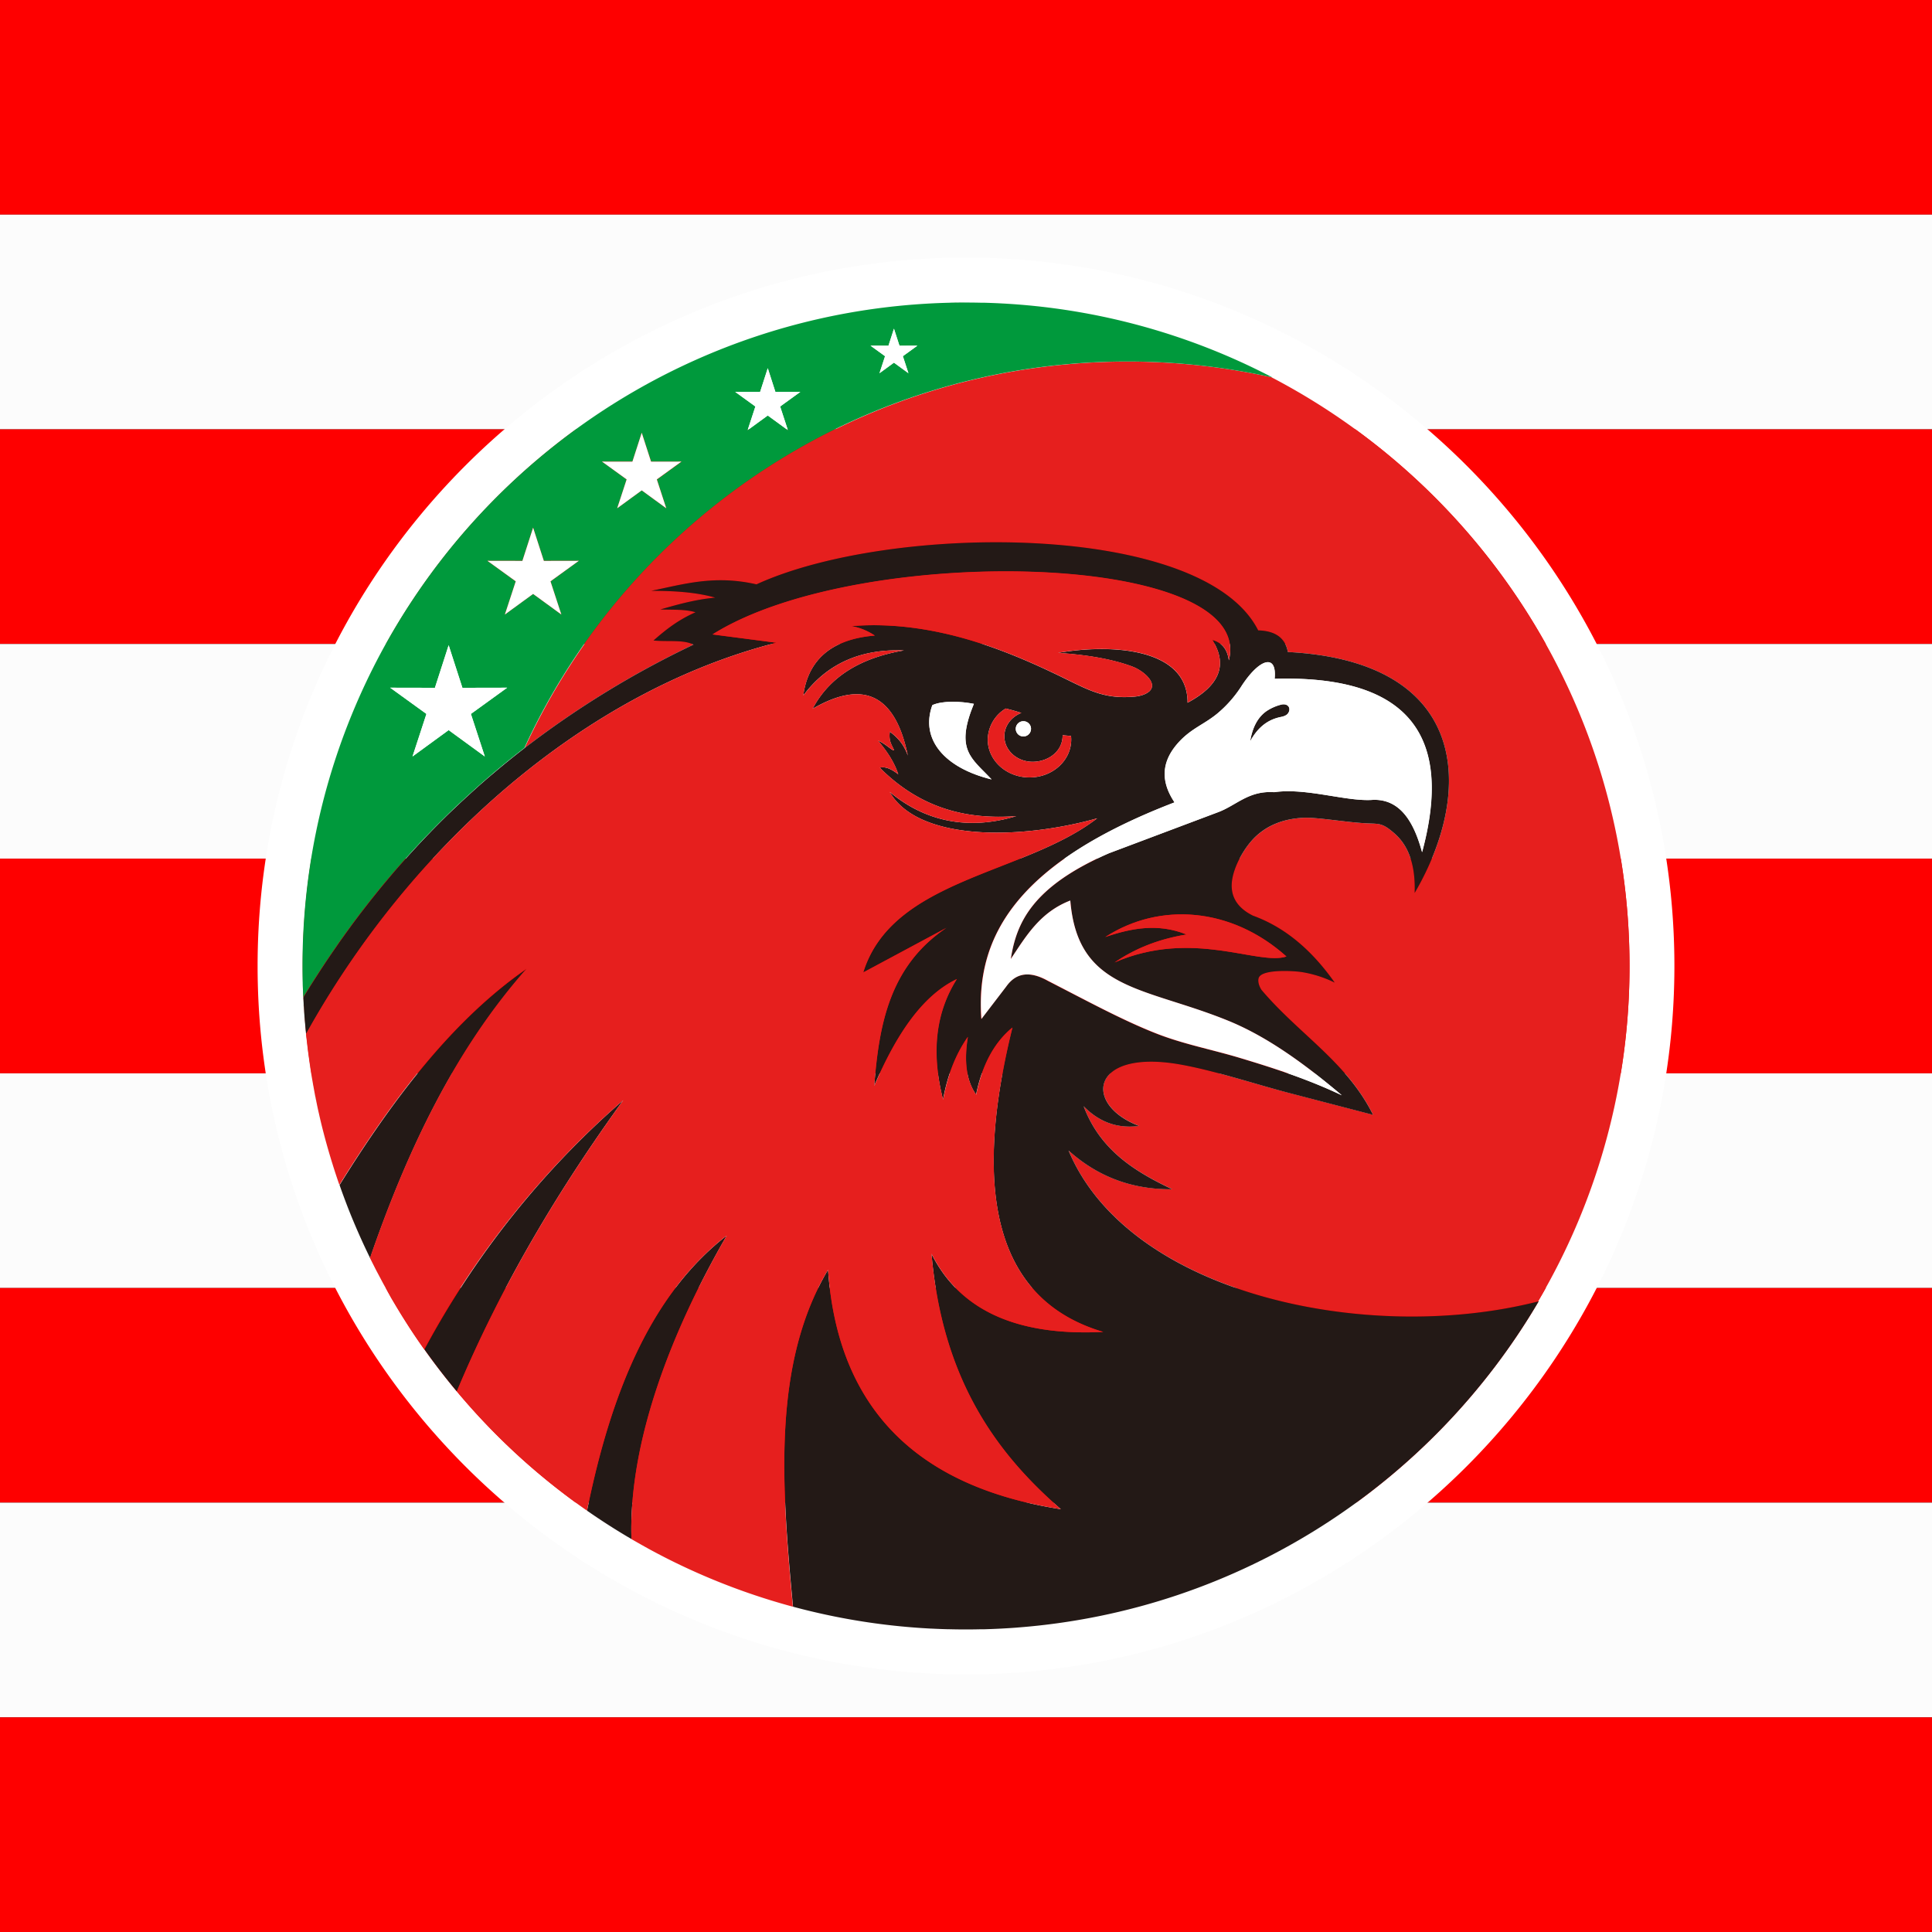<svg xmlns="http://www.w3.org/2000/svg" viewBox="0 0 1080 1080"><rect x="0" y="0" width="1080" height="1080" fill="#333333" stroke="none"/><defs><style>.cls-1{fill:#fe0000;}.cls-2{fill:#fcfcfc;}.cls-3{fill:#fff;}.cls-4{fill:#e61f1e;}.cls-5{fill:#231916;}.cls-6{fill:#00993c;}</style></defs><g id="logo-PKN"><g id="background"><rect id="Vector" class="cls-1" width="1080" height="120"/><rect id="Vector-2" data-name="Vector" class="cls-2" y="120" width="1080" height="120"/><rect id="Vector-3" data-name="Vector" class="cls-1" y="240" width="1080" height="120"/><rect id="Vector-4" data-name="Vector" class="cls-2" y="360" width="1080" height="120"/><rect id="Vector-5" data-name="Vector" class="cls-1" y="480" width="1080" height="120"/><rect id="Vector-6" data-name="Vector" class="cls-2" y="600" width="1080" height="120"/><rect id="Vector-7" data-name="Vector" class="cls-1" y="720" width="1080" height="120"/><rect id="Vector-8" data-name="Vector" class="cls-2" y="840" width="1080" height="120"/><rect id="Vector-9" data-name="Vector" class="cls-1" y="960" width="1080" height="120"/></g><g id="symbol"><path class="cls-3" d="M169.52,557.68s0-.1,0-.16,0,.11,0,.16Z"/><path class="cls-3" d="M540,144c-218.12,0-396,177.9-396,396s177.9,396,396,396,396-177.9,396-396S758.12,144,540,144ZM568.73,909.8l-.55.05q-8.82.66-17.75.91l-1.78,0q-4.32.11-8.65.11-4.77,0-9.52-.12l-.64,0q-4.44-.12-8.85-.34l-.32,0a368.79,368.79,0,0,1-140.39-35.58l-.94-.45q-7.62-3.68-15-7.66L363,866a371.17,371.17,0,0,1-34.87-21.55h0l-.1-.07Q313,833.89,299.05,822l-.45-.38q-9.08-7.79-17.63-16.14l-.85-.83q-8.42-8.28-16.3-17.06l-.89-1c-2.44-2.75-4.84-5.52-7.2-8.34l-.36-.41v0h0q-9.2-11-17.54-22.69l.31.45c-.12-.16-.23-.33-.35-.5s-.33-.48-.5-.71h0q-4.47-6.29-8.66-12.76c-.2-.31-.39-.63-.6-.94-1.23-1.93-2.46-3.86-3.66-5.81-.52-.84-1-1.7-1.55-2.54-.86-1.42-1.71-2.83-2.55-4.26-.63-1.07-1.25-2.14-1.87-3.21s-1.37-2.41-2-3.62-1.37-2.44-2-3.66c-.57-1-1.13-2.11-1.69-3.17q-1.09-2-2.16-4.07c-.43-.83-.85-1.67-1.27-2.51-.91-1.79-1.82-3.59-2.71-5.41.15.31.29.62.45.93-.17-.33-.32-.66-.48-1a368.26,368.26,0,0,1-19.81-49.43c-.19-.58-.36-1.16-.54-1.74q-1.23-3.88-2.36-7.82c-.25-.86-.5-1.72-.74-2.58-.6-2.12-1.17-4.24-1.73-6.37-.07-.27-.15-.55-.22-.83-.24-.94-.49-1.88-.73-2.83-.1-.37-.2-.74-.29-1.12-.53-2.13-1-4.27-1.52-6.42-.18-.81-.38-1.61-.56-2.42-.62-2.79-1.21-5.6-1.76-8.41,0-.07,0-.14,0-.21-.05-.27-.1-.54-.16-.81-.28-1.45-.53-2.91-.8-4.37-.32-1.76-.64-3.52-.94-5.28s-.53-3.31-.79-5l-.1-.7c-.21-1.35-.41-2.7-.6-4.06-.22-1.58-.44-3.16-.64-4.75,0-.28-.07-.56-.1-.84-.17-1.39-.33-2.79-.49-4.19s-.34-2.74-.48-4.12v0l-.12-1.27c0-.45-.09-.91-.13-1.36a.76.76,0,0,0,0,.15c-.09-1-.16-1.94-.25-2.91-.15-1.76-.31-3.52-.44-5.29-.1-1.32-.17-2.64-.25-4-.11-1.7-.22-3.39-.31-5.08s-.13-3.35-.19-5c0-1.36-.11-2.72-.15-4.08q-.1-4.61-.11-9.22h0v-.36c.2-201.49,161-365.37,361.36-370.43,3.17-.08,6.36-.12,9.55-.12h.17q4.22,0,8.4.11l1.63,0q4.21.12,8.4.32l1.1.06A368.84,368.84,0,0,1,711.42,211l-.74-.16C829.48,272.81,910.91,397.19,910.91,540a368.28,368.28,0,0,1-51.13,187.53l.32-.07C800.25,829.43,693.08,900.27,568.73,909.8Z"/><path class="cls-3" d="M170,566.6c0-.61-.06-1.23-.1-1.84a.76.76,0,0,1,0-.15C170,565.27,170,565.94,170,566.6Z"/><path class="cls-4" d="M234.5,471.59c-.67.72-1.35,1.44-2,2.17C233.15,473,233.83,472.31,234.5,471.59Z"/><path class="cls-4" d="M226.27,480.6c-.34.37-.68.74-1,1.12C225.59,481.34,225.93,481,226.27,480.6Z"/><path class="cls-4" d="M218.14,489.93l-1.45,1.73Z"/><path class="cls-4" d="M275.87,432.24,274,433.83Z"/><path class="cls-4" d="M267.6,439.4l-2,1.82Z"/><path class="cls-4" d="M258.79,447.4c-.4.36-.8.72-1.19,1.09C258,448.12,258.39,447.76,258.79,447.4Z"/><path class="cls-4" d="M183.41,535.88c-.69,1-1.38,2-2.06,3.08C182,537.93,182.72,536.9,183.41,535.88Z"/><path class="cls-4" d="M189.59,526.87c-.58.83-1.15,1.67-1.73,2.51C188.44,528.54,189,527.7,189.59,526.87Z"/><path class="cls-4" d="M204.39,506.89c-.67.85-1.34,1.71-2,2.57C203.05,508.6,203.72,507.74,204.39,506.89Z"/><path class="cls-4" d="M196.62,517.12l-.71,1Z"/><path class="cls-4" d="M211.28,498.2l-2.1,2.61Z"/><path class="cls-4" d="M177.15,545.4c-.61.94-1.22,1.88-1.82,2.83C175.93,547.28,176.54,546.34,177.15,545.4Z"/><path class="cls-4" d="M530.48,910.79l-.64,0Z"/><path class="cls-4" d="M521,910.43l-.32,0Z"/><path class="cls-4" d="M170.54,572.64c-.15-1.76-.31-3.52-.44-5.29C170.23,569.12,170.39,570.88,170.54,572.64Z"/><path class="cls-4" d="M550.43,910.76l-1.78,0Z"/><path class="cls-4" d="M568.73,909.8l-.55.05Z"/><path class="cls-4" d="M548.57,169.2l1.63,0Z"/><path class="cls-4" d="M169.09,540h0v0Z"/><path class="cls-4" d="M169.85,563.4c-.11-1.7-.22-3.39-.31-5.08C169.63,560,169.74,561.7,169.85,563.4Z"/><path class="cls-4" d="M558.6,169.55l1.1.06Z"/><path class="cls-4" d="M169.35,553.3c0-1.36-.11-2.72-.15-4.08C169.24,550.58,169.3,551.94,169.35,553.3Z"/><path class="cls-4" d="M242.09,463.66c-.68.69-1.34,1.39-2,2.08C240.75,465.05,241.41,464.35,242.09,463.66Z"/><path class="cls-4" d="M540.17,169.09H540c-3.19,0-6.38,0-9.55.12,3.17-.08,6.36-.12,9.55-.12Z"/><path class="cls-4" d="M293.29,418.14l-.39.31a523.29,523.29,0,0,1,94.76-58.1c-5.62-2.92-14.22-1.49-22.35-2.31,7.46-6.59,14.16-11.65,23.49-15.78-5.74-1.73-12.21-1.32-19.67-1.57,9.58-2.73,19.3-5.55,30.71-6.61-10.89-3.08-23.15-3.78-35.79-3.81,18.12-3.68,35.25-9,58.83-3.62,74.84-34.36,249.65-35.32,280.46,25.73,10.2.29,15.24,4.72,16.59,12.09,101,5.26,104.7,76.88,70.87,134.7.47-14.13-2.61-25.78-11.42-33.41-6.88-6-8.24-5.12-16.21-5.56-11.33-.62-27.28-3.44-34.67-3.05q-16.44.86-26.8,10.71c-6.11,5.84-12.22,16.61-13.07,25.16-.79,8,2.82,14.38,11.75,18.77,18.31,6.63,33.24,19.7,45.71,37.43a64.84,64.84,0,0,0-18.24-5.86c-4.8-.76-20.78-1.66-23.86,2.51-1.09,1.47-.7,4.56,1.18,7.43,21,24.79,47.72,40.28,62.35,69.84l-46.09-12C701.88,606.11,679,598.44,659.68,595c-50.07-8.85-54.49,22.3-23,34.35-11.18,1.52-21.6-1.47-30.94-11,9.32,24.65,28.65,36.5,49.49,46.4-21.27.21-40.78-6.24-57.92-21.65,33.71,80.37,167.21,108.7,262.45,84.38A368.28,368.28,0,0,0,910.91,540c0-142.81-81.43-267.19-200.23-329.14a372.49,372.49,0,0,0-80.29-8.74C480.83,202.12,352,290.64,293.29,418.14Z"/><path class="cls-4" d="M173.33,596l.1.7,0-.26C173.37,596.32,173.35,596.17,173.33,596Z"/><path class="cls-4" d="M172,586.37c0,.28.06.56.1.84,0-.27-.06-.55-.1-.82Z"/><path class="cls-4" d="M170.91,576.76,171,578l0,0C171,577.59,171,577.18,170.91,576.76Z"/><path class="cls-4" d="M248.86,456.88l.77-.77Z"/><path class="cls-4" d="M169.93,564.61a.76.76,0,0,0,0,.15c-.16-2.36-.31-4.71-.42-7.08h0Q169.69,561.16,169.93,564.61Z"/><path class="cls-5" d="M228.61,741.59c-.2-.31-.39-.63-.6-.94C228.22,741,228.41,741.28,228.61,741.59Z"/><path class="cls-5" d="M176.17,612.36c.55,2.81,1.14,5.62,1.76,8.41-.39-1.75-.74-3.51-1.1-5.27C176.61,614.45,176.37,613.41,176.17,612.36Z"/><path class="cls-5" d="M294.57,541.46c-41.06,28.45-74.3,72-104.75,121q-1.66-4.77-3.2-9.59a368.26,368.26,0,0,0,19.81,49.43q-3.15-6.47-6.05-13.07-3.82-8.68-7.23-17.59,3.39,8.91,7.23,17.59,2.91,6.63,6.08,13.13c.89,1.82,1.8,3.62,2.71,5.41-.76-1.49-1.52-3-2.26-4.49C227.8,642.76,254.47,586.78,294.57,541.46Z"/><path class="cls-5" d="M178.49,623.19c.5,2.15,1,4.29,1.52,6.42-.48-1.91-.92-3.84-1.36-5.76C178.6,623.63,178.54,623.41,178.49,623.19Z"/><path class="cls-5" d="M262.93,786.56c-2.44-2.75-4.84-5.52-7.2-8.34C258.09,781,260.49,783.81,262.93,786.56Z"/><path class="cls-5" d="M280.12,804.61q-8.42-8.28-16.3-17.06Q271.7,796.34,280.12,804.61Z"/><path class="cls-5" d="M216.33,721.21c-.68-1.22-1.37-2.44-2-3.66Q215.3,719.38,216.33,721.21Z"/><path class="cls-5" d="M186.08,651.16q-1.23-3.88-2.36-7.82Q184.85,647.27,186.08,651.16Z"/><path class="cls-5" d="M212.6,714.38q-1.09-2-2.16-4.07Q211.51,712.35,212.6,714.38Z"/><path class="cls-5" d="M224.35,734.84c-.52-.84-1-1.7-1.55-2.54C223.32,733.14,223.83,734,224.35,734.84Z"/><path class="cls-5" d="M220.25,728c-.63-1.07-1.25-2.14-1.87-3.21C219,725.9,219.62,727,220.25,728Z"/><path class="cls-5" d="M237.28,754.34c.17.23.33.48.5.71-.17-.23-.33-.48-.5-.71Z"/><path class="cls-5" d="M406.27,690.7c-42.83,33.26-64.9,88.78-78.11,153.77A371.17,371.17,0,0,0,363,866q-5.05-2.74-10-5.65C351.29,805.81,375.57,743.73,406.27,690.7Z"/><path class="cls-5" d="M178.67,623.91c.52,2.27,1.05,4.53,1.62,6.79C179.72,628.44,179.19,626.18,178.67,623.91Z"/><path class="cls-5" d="M298.6,821.58q-9.08-7.79-17.63-16.14Q289.52,813.78,298.6,821.58Z"/><path class="cls-5" d="M174.41,602.86c.19,1.1.41,2.18.6,3.28-.26-1.48-.54-3-.79-4.45.3,1.76.62,3.52.94,5.28,0-.26-.09-.52-.14-.78C174.82,605.07,174.6,604,174.41,602.86Z"/><path class="cls-5" d="M182.13,637.78c-.31-1.12-.59-2.26-.88-3.39.56,2.13,1.13,4.25,1.73,6.37-.67-2.38-1.31-4.76-1.94-7.16C181.4,635,181.75,636.39,182.13,637.78Z"/><path class="cls-5" d="M328.05,844.4Q313,833.89,299.05,822,313,833.87,328.05,844.4Z"/><path class="cls-5" d="M176.06,611.82c.23,1.16.49,2.31.73,3.47C176.55,614.13,176.29,613,176.06,611.82Z"/><path class="cls-5" d="M379.34,874.38q-7.62-3.68-15-7.66Q371.73,870.71,379.34,874.38Z"/><path class="cls-5" d="M176,611.34c.06.27.11.54.16.81,0-.12,0-.24-.07-.37S176,611.49,176,611.34Z"/><path class="cls-5" d="M172.73,592c.19,1.36.39,2.71.6,4.06,0,.15,0,.3.07.44C173.17,595,173,593.47,172.73,592Z"/><path class="cls-5" d="M716,400.77c1.33-.26,3.07-.72,4-2,1.81-2.46.47-5.62-3.43-5a26.15,26.15,0,0,0-8.8,3.87c-5.12,3.73-7.73,9.61-8.92,16.71C702.78,407.2,708.07,402.35,716,400.77Z"/><path class="cls-5" d="M171.5,582.18c.16,1.4.32,2.8.49,4.19v0C171.82,585,171.66,583.59,171.5,582.18Z"/><path class="cls-5" d="M597.33,643.15C614.47,658.56,634,665,655.25,664.8c-20.84-9.9-40.17-21.75-49.49-46.4,9.34,9.5,19.76,12.49,30.94,11-31.51-12-27.09-43.2,23-34.35,19.36,3.42,42.2,11.09,61.75,16.16l46.09,12c-14.63-29.56-41.33-45-62.35-69.84-1.88-2.87-2.27-6-1.18-7.43,3.08-4.17,19.06-3.27,23.86-2.51a64.84,64.84,0,0,1,18.24,5.86c-12.47-17.73-27.4-30.8-45.71-37.43C691.45,507.4,687.84,501,688.63,493c.85-8.55,7-19.32,13.07-25.16Q712,458,728.5,457.15c7.39-.39,23.34,2.43,34.67,3.05,8,.44,9.33-.4,16.21,5.56,8.81,7.63,11.89,19.28,11.42,33.41,33.83-57.82,30.17-129.44-70.87-134.7-1.35-7.37-6.39-11.8-16.59-12.09-30.81-61.05-205.62-60.09-280.46-25.73-23.58-5.4-40.71-.06-58.83,3.62,12.64,0,24.9.73,35.79,3.81-11.41,1.06-21.13,3.88-30.71,6.61,7.46.25,13.93-.16,19.67,1.57-9.33,4.13-16,9.19-23.49,15.78,8.13.82,16.73-.61,22.35,2.31a523.29,523.29,0,0,0-94.76,58.1q-8.68,6.72-17,13.79L274,433.83q-3.22,2.76-6.41,5.57l-2,1.82q-3.42,3.06-6.77,6.18c-.4.36-.8.72-1.19,1.09q-4,3.76-8,7.62l-.77.77q-3.42,3.36-6.77,6.78c-.68.69-1.34,1.39-2,2.08-1.88,1.93-3.74,3.89-5.58,5.85-.67.72-1.35,1.44-2,2.17q-3.14,3.39-6.21,6.84c-.34.37-.68.74-1,1.12q-3.6,4-7.12,8.21l-1.45,1.73q-2.73,3.24-5.41,6.54l-2.1,2.61q-2.42,3-4.79,6.08c-.67.85-1.34,1.71-2,2.57q-2.91,3.8-5.77,7.66l-.71,1q-3.19,4.35-6.32,8.79c-.58.83-1.15,1.67-1.73,2.51q-2.25,3.23-4.45,6.5c-.69,1-1.38,2-2.06,3.08q-2.11,3.19-4.2,6.44c-.61.94-1.22,1.88-1.82,2.83-2,3.08-3.88,6.17-5.78,9.3h0c0,.06,0,.11,0,.16.11,2.37.26,4.72.42,7.08,0,.61.06,1.23.1,1.84.21,2.94.46,5.88.74,8.8,0,.45.09.91.13,1.36s.1.83.14,1.25C229.41,472.83,326.54,386.73,434,359.29l-35.69-4.61c81.82-51.51,304.05-46.43,288.63,14.46-.9-6.56-4.19-10.08-9.23-11.38,9.05,14.42,3.37,25.9-13.85,35.07C664,361.54,619.6,360,591.43,365c14,.87,29.56,3.1,41.6,7.65,7.09,2.68,17.1,11.62,6,15.76a18.13,18.13,0,0,1-4.65,1c-15.93,1.47-24.53-2.94-38-9.53C567.45,365.69,524,346.14,476,350A34,34,0,0,1,489,355.29c-24.27,2-37.23,13.52-40,33.54,13.1-17.53,31.71-26.2,56.31-25.23-24.06,4.08-41.52,14.53-51.08,32.62,28.46-16.52,46.26-7.94,53.24,26.15-2.32-6.43-5.45-9.82-10.07-13.38-.68,5.23.91,7,2.37,10.31-.18,1.13-5.12-3.86-8.92-5.23,5,5.93,9.13,12.09,11.26,18.74-3.44-2.6-6.89-4.54-10.34-3.67,23,23.06,48.94,29.11,76.32,27.08-27.26,8.23-51.29,2.78-70.78-13.54,15.57,27.27,71.68,27.16,116,14.77-40.82,31.5-114.52,33.68-130.78,86.16l46.47-24.92c-31.83,21.44-37.65,54.19-40.32,88.31,12.07-28.1,26.53-50.3,46.16-59.69-11.22,17.76-14.78,39.68-7.69,67.39,2.39-13,6.68-24.88,13.85-35.08-2,12.55-1.32,23.73,4.61,32.31,3.41-16.67,10.14-29.24,20.31-37.54-24.44,98.88-5.47,153.52,50.77,170.16-43.28,2.12-78.56-8.89-96-43.69,6.06,69.39,35.37,110.69,72.31,142.78C511.9,831,468.2,786.67,462.89,709.78c-31.18,52.59-26,120.22-19.58,188.38a369.63,369.63,0,0,1-63-23.33,368.79,368.79,0,0,0,140.39,35.58l.32,0q4.41.23,8.85.34l.64,0q4.75.12,9.52.12,4.34,0,8.65-.11l1.78,0q8.93-.25,17.75-.91l.55-.05c124.35-9.53,231.52-80.37,291.37-182.34l-.32.07C764.54,751.85,631,723.52,597.33,643.15Zm-21-235.73a4.26,4.26,0,1,1-4.26-4.26A4.26,4.26,0,0,1,576.35,407.42Zm-55.17-13.24c5.47-2.49,15.38-2.27,23.23-.72-10.68,25.94-1.25,30.3,9.91,42.25C528,429.28,514.3,413.28,521.18,394.18Zm54.34,40.41c-12.89,0-23.34-9.47-23.34-21.15a20.64,20.64,0,0,1,10.06-17.38q4.46,1.08,8.73,2.46c-5.59,2.19-9.5,7.22-9.5,13.07,0,7.87,7.06,14.25,15.77,14.25S594.12,420.05,594,411l4.71.4a19.61,19.61,0,0,1,.11,2C598.85,425.12,588.4,434.59,575.52,434.59Zm143.61,100.1c-15.86,5.26-52.32-15.61-96.06,3.32,10.56-7.14,23.23-12.84,40.22-15.62-15.91-6.4-30.79-3.56-45.43,1.42C648.28,504.1,688.4,507.14,719.13,534.69ZM562.46,551.42l-13.93,18.2c-3.51-47.22,21.34-87.79,108-121.09-8.84-13.22-6.41-24.31,2.79-34.11,7-7.4,13.86-9.52,21.23-15.62a67.06,67.06,0,0,0,12.93-14.51c10.43-16.42,20.45-19.17,19-4.84,87.66-2.53,96.5,44.82,82.43,96.93-4.34-16-11.72-29.74-27.4-29.26-14.72,1.16-37.38-6.91-55.31-4.28-14.51-1-21.22,7.58-31.84,11.37L619.88,477c-42.81,18.69-51.72,38.79-54.86,59.12,8.53-12.77,16.28-26.1,33.26-32.68,4.15,50.36,41.05,48.1,87.91,67.05,20.06,8.12,40.36,21.93,63.87,41.81-19.29-9.17-38.37-15.28-57-20.88-15.93-4.79-32-7.77-47.37-13.87-18.55-7.34-38.05-18-60-29.2C576.25,543,568.26,543.24,562.46,551.42Z"/><path class="cls-5" d="M348.42,615A493.65,493.65,0,0,0,237.28,754.34l.54.76q8.33,11.7,17.54,22.69C280.57,717.72,312.63,664.5,348.42,615Z"/><path class="cls-6" d="M176.79,615.29c-.24-1.16-.5-2.31-.73-3.47v0c0,.13,0,.25.07.37s0,.14,0,.21c.2,1,.44,2.09.66,3.14Z"/><path class="cls-6" d="M200.38,689.26q-3.82-8.68-7.23-17.59Q196.54,680.58,200.38,689.26Z"/><path class="cls-6" d="M237.28,754.34c.17.23.33.48.5.71s.23.34.35.5l-.31-.45-.54-.76Z"/><path class="cls-6" d="M180.29,630.7c-.57-2.26-1.1-4.52-1.62-6.79l0-.06c.44,1.92.88,3.85,1.36,5.76.09.38.19.75.29,1.12Z"/><path class="cls-6" d="M206.43,702.33c.16.33.31.66.48,1-.16-.31-.3-.62-.45-.93q-3.17-6.5-6.08-13.13Q203.29,695.86,206.43,702.33Z"/><path class="cls-6" d="M181,633.6v0c.07.28.15.56.22.83.29,1.13.57,2.27.88,3.39C181.75,636.39,181.4,635,181,633.6Z"/><path class="cls-6" d="M170,566.6c0-.66-.07-1.33-.11-2q-.24-3.45-.41-6.93s0-.1,0-.16h0c1.9-3.13,3.83-6.22,5.78-9.3.6-1,1.21-1.89,1.82-2.83q2.08-3.24,4.2-6.44c.68-1,1.37-2.06,2.06-3.08q2.21-3.27,4.45-6.5c.58-.84,1.15-1.68,1.73-2.51q3.12-4.44,6.32-8.79l.71-1q2.87-3.87,5.77-7.66c.66-.86,1.33-1.72,2-2.57q2.37-3.06,4.79-6.08l2.1-2.61q2.68-3.3,5.41-6.54l1.45-1.73q3.53-4.15,7.12-8.21c.33-.38.67-.75,1-1.12q3.07-3.45,6.21-6.84c.67-.73,1.35-1.45,2-2.17,1.84-2,3.7-3.92,5.58-5.85.67-.69,1.33-1.39,2-2.08q3.34-3.42,6.77-6.78l.77-.77q3.94-3.86,8-7.62c.39-.37.79-.73,1.19-1.09q3.34-3.12,6.77-6.18l2-1.82q3.18-2.81,6.41-5.57l1.86-1.59q8.34-7.07,17-13.79l.39-.31c58.68-127.5,187.54-216,337.1-216a372.49,372.49,0,0,1,80.29,8.74l.74.16A368.84,368.84,0,0,0,559.7,169.61l-1.1-.06q-4.19-.2-8.4-.32l-1.63,0q-4.19-.1-8.4-.11H540c-3.19,0-6.38,0-9.55.12-200.32,5.06-361.16,168.94-361.36,370.43V540h0q0,4.62.11,9.22c0,1.36.1,2.72.15,4.08.06,1.67.11,3.35.19,5s.2,3.38.31,5.08c.08,1.31.15,2.63.25,4,.13,1.77.29,3.53.44,5.29.09,1,.16,1.94.25,2.91a.76.76,0,0,1,0-.15C170.5,572.48,170.25,569.54,170,566.6ZM230.6,422.87l7.78-23.78-20.27-14.66,25,.05,7.68-23.81,7.69,23.81,25-.05-20.27,14.66L271,422.87l-20.22-14.74Zm83.2-79.34L298,332l-15.79,11.51L288.3,325,272.47,313.5l19.54,0,6-18.6,6,18.6,19.54,0L307.73,325Zm58.65-59.39-13.72-10-13.73,10L350.29,268l-13.77-10,17,0,5.22-16.16L364,258.06l17,0-13.76,10Zm68-43.68-11.25-8.2-11.25,8.2,4.33-13.23L411,219.07l13.92,0,4.28-13.25,4.27,13.25,13.93,0-11.28,8.16Zm67.38-31.84-8.09-5.89-8.08,5.89,3.11-9.51-8.1-5.86,10,0,3.07-9.52,3.08,9.52,10,0-8.1,5.86Z"/><path class="cls-6" d="M174.41,602.86c.19,1.11.41,2.21.61,3.33v-.05C174.82,605,174.6,604,174.41,602.86Z"/><path class="cls-4" d="M462.89,709.78c5.31,76.89,49,121.24,130.16,133.86-36.94-32.09-66.25-73.39-72.31-142.78,17.44,34.8,52.72,45.81,96,43.69C560.5,727.91,541.53,673.27,566,574.39c-10.17,8.3-16.9,20.87-20.31,37.54-5.93-8.58-6.64-19.76-4.61-32.31-7.17,10.2-11.46,22.08-13.85,35.08-7.09-27.71-3.53-49.63,7.69-67.39C515.26,556.7,500.8,578.9,488.73,607c2.67-34.12,8.49-66.87,40.32-88.31l-46.47,24.92c16.26-52.48,90-54.66,130.78-86.16-44.33,12.39-100.44,12.5-116-14.77,19.49,16.32,43.52,21.77,70.78,13.54-27.38,2-53.33-4-76.32-27.08,3.45-.87,6.9,1.07,10.34,3.67-2.13-6.65-6.23-12.81-11.26-18.74,3.8,1.37,8.74,6.36,8.92,5.23-1.46-3.3-3.05-5.08-2.37-10.31,4.62,3.56,7.75,6.95,10.07,13.38-7-34.09-24.78-42.67-53.24-26.15,9.56-18.09,27-28.54,51.08-32.62-24.6-1-43.21,7.7-56.31,25.23,2.77-20,15.73-31.51,40-33.54A34,34,0,0,0,476,350c48-3.89,91.48,15.66,120.43,29.83,13.47,6.59,22.07,11,38,9.53a18.13,18.13,0,0,0,4.65-1c11.08-4.14,1.07-13.08-6-15.76-12-4.55-27.59-6.78-41.6-7.65,28.17-5,72.57-3.48,72.39,27.81,17.22-9.17,22.9-20.65,13.85-35.07,5,1.3,8.33,4.82,9.23,11.38,15.42-60.89-206.81-66-288.63-14.46L434,359.29C326.54,386.73,229.41,472.83,171.05,578l0,0v0c.14,1.38.32,2.75.48,4.12s.32,2.81.49,4.21c0,.27.06.55.1.82.2,1.59.42,3.17.64,4.75s.44,3,.67,4.5l0,.26c.26,1.66.52,3.31.79,5,.25,1.49.53,3,.79,4.45v.05c0,.26.09.52.14.78.27,1.46.52,2.92.8,4.37,0,.15.07.3.09.44v0c.23,1.16.49,2.31.73,3.47l0,.21c.36,1.76.71,3.52,1.1,5.27.18.81.38,1.61.56,2.42,0,.22.11.44.16.66l0,.06c.52,2.27,1.05,4.53,1.62,6.79v0c.24.95.49,1.89.73,2.83v0c.63,2.4,1.27,4.78,1.94,7.16.24.86.49,1.72.74,2.58q1.13,3.93,2.36,7.82c.18.58.35,1.16.54,1.74q1.53,4.82,3.2,9.59c30.45-49,63.69-92.58,104.75-121-40.1,45.32-66.77,101.3-87.66,161.85.74,1.51,1.5,3,2.26,4.49.42.84.84,1.68,1.27,2.51q1.06,2,2.16,4.07c.56,1.06,1.12,2.12,1.69,3.17.67,1.22,1.36,2.44,2,3.66s1.36,2.42,2,3.62,1.24,2.14,1.87,3.21c.84,1.43,1.69,2.84,2.55,4.26.51.84,1,1.7,1.55,2.54,1.2,1.95,2.43,3.88,3.66,5.81.21.31.4.63.6.94q4.2,6.48,8.66,12.76h0A493.65,493.65,0,0,1,348.42,615c-35.79,49.5-67.85,102.72-93.06,162.79h0v0l.36.41c2.36,2.82,4.76,5.59,7.2,8.34l.89,1q7.88,8.79,16.3,17.06l.85.83q8.55,8.34,17.63,16.14l.45.38q13.92,11.91,29,22.44l.1.07h0c13.21-65,35.28-120.51,78.11-153.77-30.7,53-55,115.11-53.27,169.67q5,2.89,10,5.65l1.29.7q7.41,4,15,7.66l.94.45a369.63,369.63,0,0,0,63,23.33C436.87,830,431.71,762.37,462.89,709.78Z"/><path class="cls-4" d="M617.86,523.81c14.64-5,29.52-7.82,45.43-1.42-17,2.78-29.66,8.48-40.22,15.62,43.74-18.93,80.2,1.94,96.06-3.32C688.4,507.14,648.28,504.1,617.86,523.81Z"/><path id="Vector-10" data-name="Vector" class="cls-4" d="M594,411c.09,9.05-8.08,14.84-16.79,14.84s-15.77-6.38-15.77-14.25c0-5.85,3.91-10.88,9.5-13.07q-4.28-1.38-8.73-2.46a20.64,20.64,0,0,0-10.06,17.38c0,11.68,10.45,21.15,23.34,21.15s23.33-9.47,23.33-21.15a19.61,19.61,0,0,0-.11-2Z"/><path id="Vector-11" data-name="Vector" class="cls-3" d="M567.83,407.42a4.26,4.26,0,1,0,4.26-4.26A4.26,4.26,0,0,0,567.83,407.42Z"/><path id="Vector-12" data-name="Vector" class="cls-3" d="M544.41,393.46c-7.85-1.55-17.76-1.77-23.23.72-6.88,19.1,6.78,35.1,33.14,41.53C543.16,423.76,533.73,419.4,544.41,393.46Z"/><path id="Vector-13" data-name="Vector" class="cls-3" d="M693.09,591.37c18.6,5.6,37.68,11.71,57,20.88-23.51-19.88-43.81-33.69-63.87-41.81-46.86-19-83.76-16.69-87.91-67.05-17,6.58-24.73,19.91-33.26,32.68,3.14-20.33,12.05-40.43,54.86-59.12l60.54-22.74c10.62-3.79,17.33-12.33,31.84-11.37,17.93-2.63,40.59,5.44,55.31,4.28,15.68-.48,23.06,13.25,27.4,29.26,14.07-52.11,5.23-99.46-82.43-96.93,1.41-14.33-8.61-11.58-19,4.84a67.06,67.06,0,0,1-12.93,14.51c-7.37,6.1-14.27,8.22-21.23,15.62-9.2,9.8-11.63,20.89-2.79,34.11-86.68,33.3-111.53,73.87-108,121.09l13.93-18.2c5.8-8.18,13.79-8.43,23.31-3.12,21.9,11.25,41.4,21.86,60,29.2C661.13,583.6,677.16,586.58,693.09,591.37ZM707.75,397.7a26.15,26.15,0,0,1,8.8-3.87c3.9-.65,5.24,2.51,3.43,5-.93,1.25-2.67,1.71-4,2-7.91,1.58-13.2,6.43-17.15,13.64C700,407.31,702.63,401.43,707.75,397.7Z"/><polygon id="Vector-14" data-name="Vector" class="cls-3" points="363.95 258.06 358.73 241.9 353.51 258.06 336.52 258.03 350.29 267.99 345 284.14 358.73 274.13 372.45 284.14 367.17 267.99 380.93 258.03 363.95 258.06"/><polygon id="Vector-15" data-name="Vector" class="cls-3" points="304.02 313.54 298.01 294.94 292.01 313.54 272.47 313.5 288.3 324.96 282.22 343.53 298.01 332.02 313.8 343.53 307.73 324.96 323.56 313.5 304.02 313.54"/><polygon id="Vector-16" data-name="Vector" class="cls-3" points="271.02 422.87 263.25 399.09 283.52 384.43 258.5 384.48 250.81 360.67 243.13 384.48 218.11 384.43 238.38 399.09 230.6 422.87 250.81 408.13 271.02 422.87"/><polygon id="Vector-17" data-name="Vector" class="cls-3" points="502.79 193.27 499.71 183.75 496.64 193.27 486.64 193.25 494.74 199.11 491.63 208.62 499.71 202.72 507.8 208.62 504.69 199.11 512.79 193.25 502.79 193.27"/><polygon id="Vector-18" data-name="Vector" class="cls-3" points="433.44 219.09 429.17 205.84 424.89 219.09 410.97 219.06 422.25 227.23 417.92 240.46 429.17 232.26 440.42 240.46 436.09 227.23 447.37 219.06 433.44 219.09"/></g></g></svg>